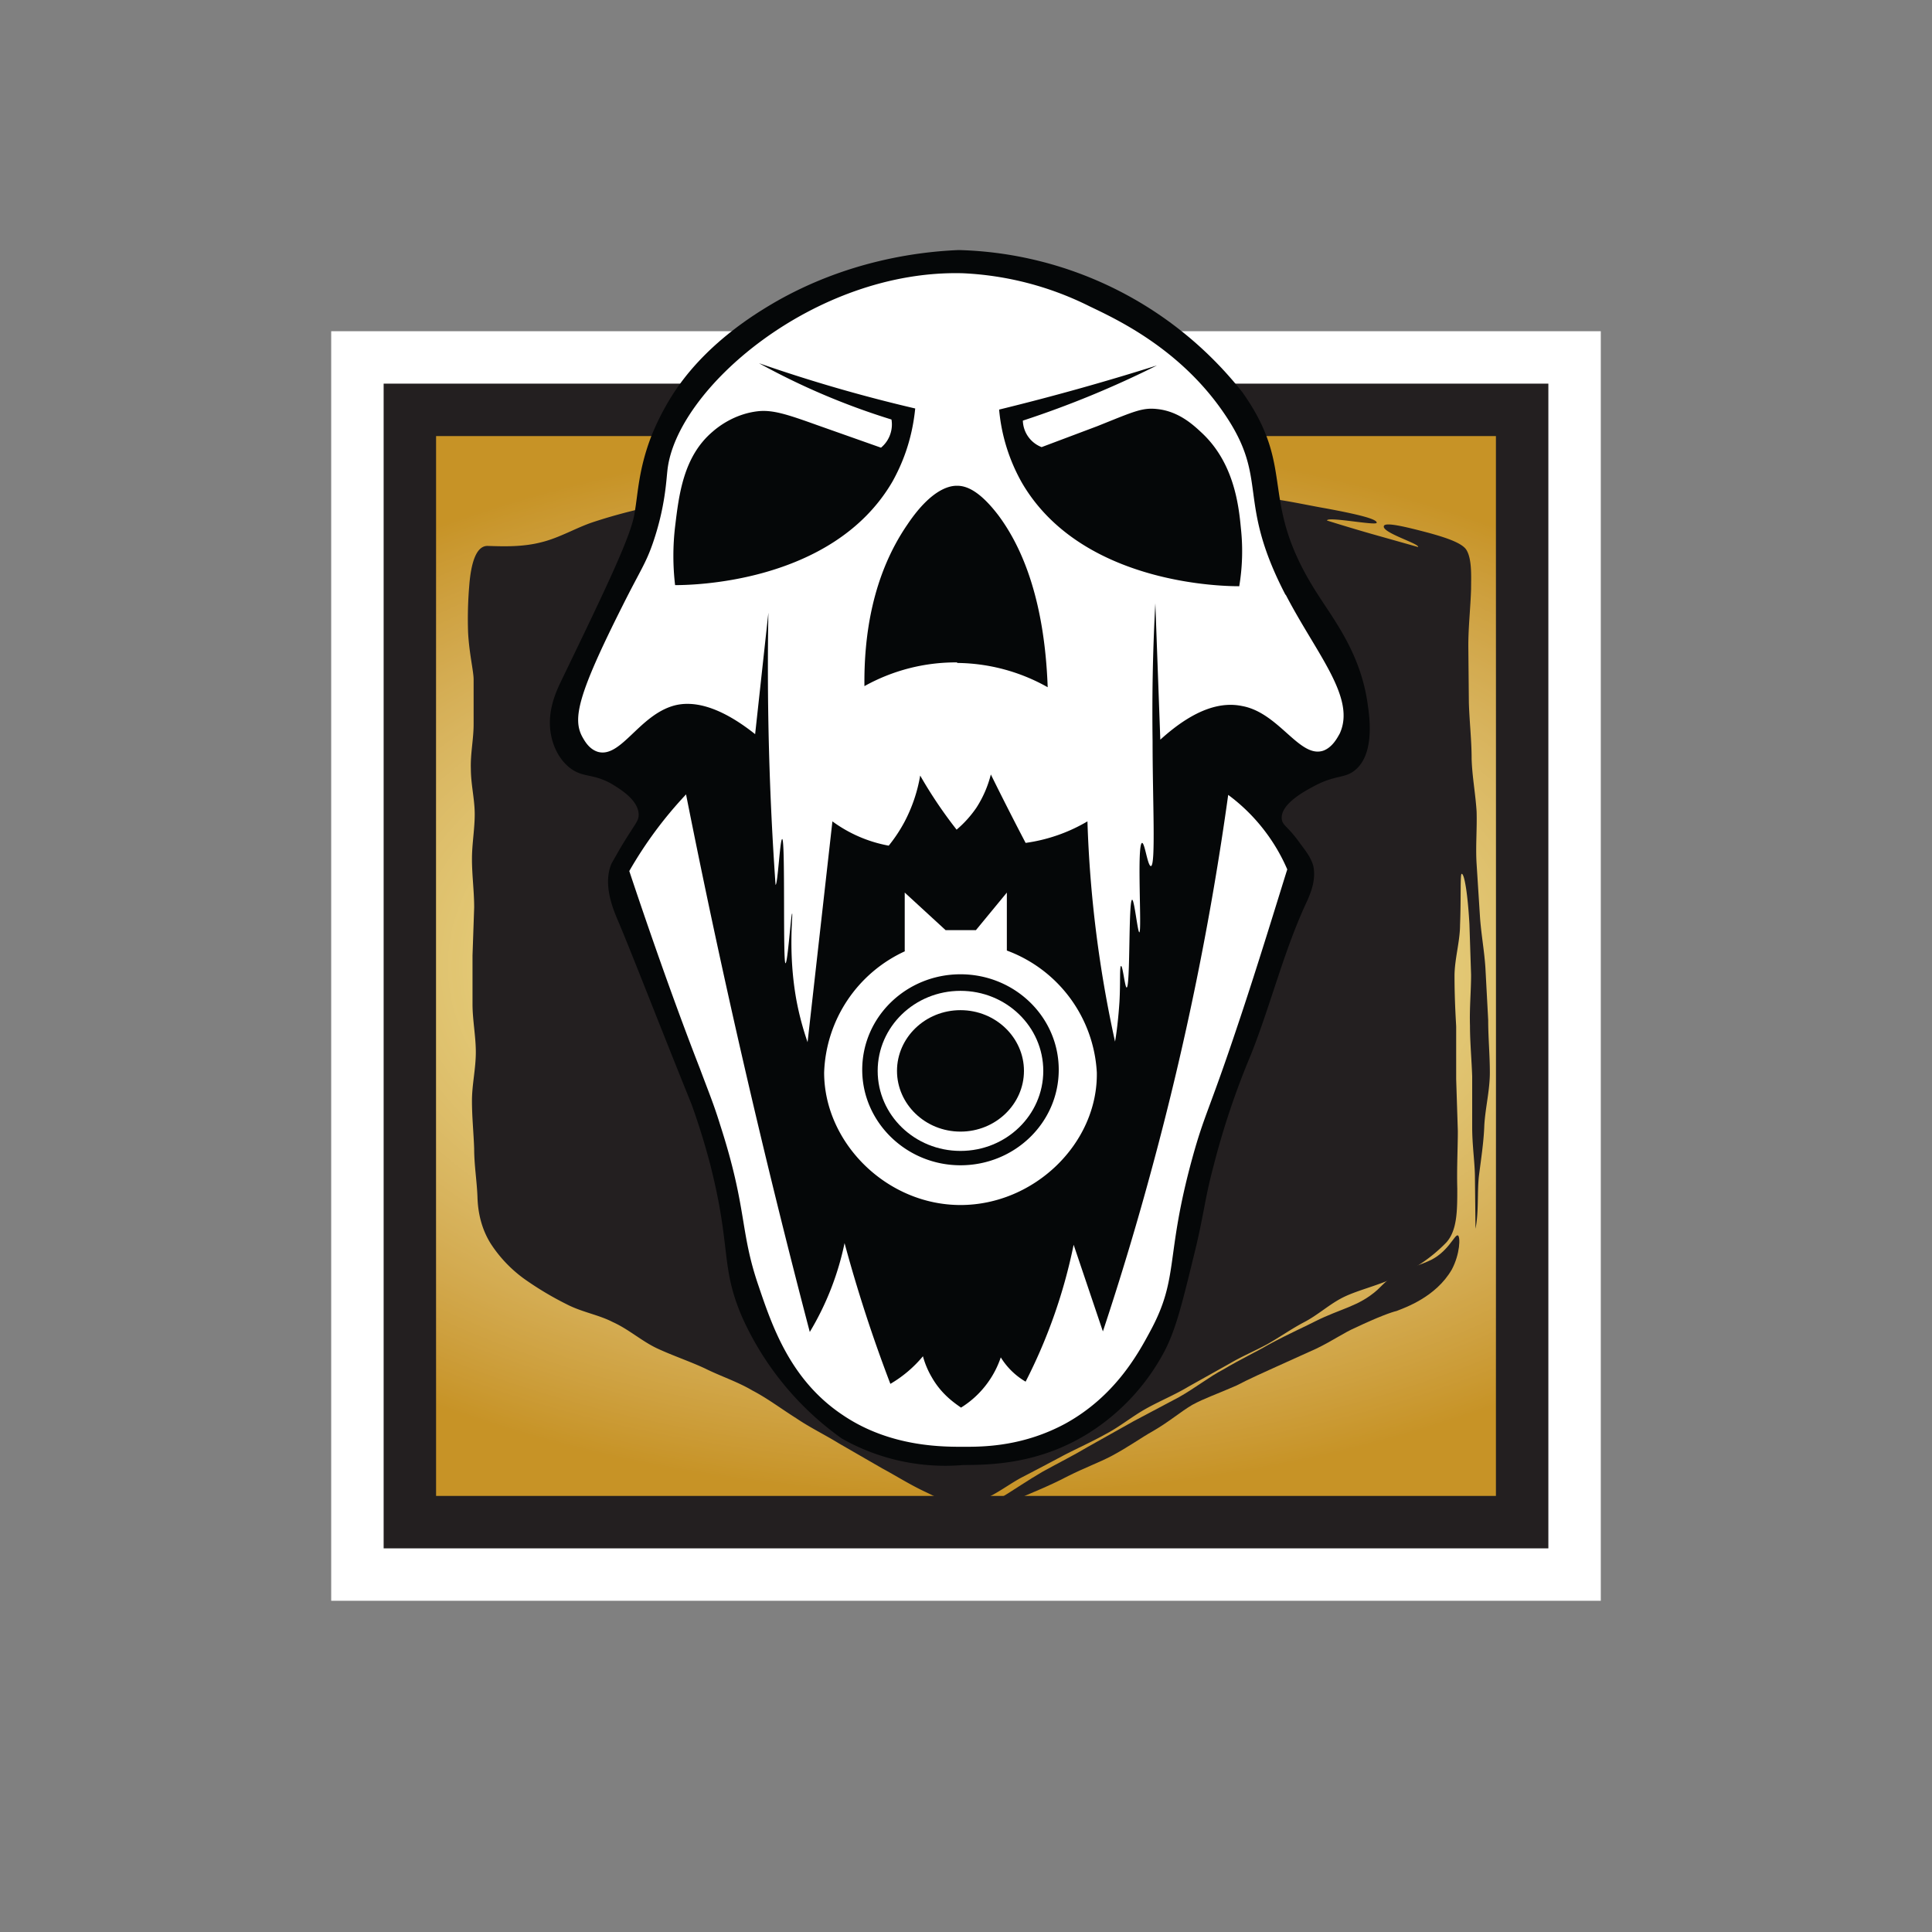 <svg xmlns="http://www.w3.org/2000/svg" viewBox="0 0 350 350"><rect x="0" y="0" width="350" height="350" fill="#808080" stroke="none"/><switch><g><path fill="#fff" d="M60 60h230v230H60z"/><path fill="#231f20" d="M69.5 69.5h211v211h-211z"/><path fill="#c79326" d="M79 79h192v192H79z"/><radialGradient id="a" cx="175" cy="175" r="96" gradientTransform="matrix(0 -1 1.8 0 -140 350)" gradientUnits="userSpaceOnUse"><stop offset="0" stop-color="#ffff8b"/><stop offset="1" stop-color="#fff" stop-opacity="0"/></radialGradient><path fill="url(#a)" d="M79 79h192v192H79z"/><path d="M266.6 137.5c0-3.4-.4-6.8-.5-10.2L266 117c0-3.5.4-6.9.5-10.3 0-2 .2-5.3-.8-7-.7-1.3-3.7-2.3-7-3.2-3.8-1-7.8-2-8-1.2-.4 1.2 6.5 3.2 6.2 3.8l-8.5-2.4a334 334 0 01-8-2.4c0-.8 9 1 9 .4.1-.7-3.8-1.6-9.2-2.6-2.9-.5-6-1.2-9.5-1.7-3-.5-6.4-.6-9.5-1l-9.5-1.2a260.4 260.4 0 00-9.5-1c-3-.2-6-1-9.1-1.2-3-.2-6.1.2-9.2.1-3 0-6-.5-9-.5h-9.2c-3 0-6.1.4-9.2.6l-10 1.1c-3.2.4-6.5 1-9.8 1.6-3.3.4-6.5 1.2-9.8 1.8-3.3.6-6.7.6-10 1.3a96.5 96.5 0 00-9.5 2.6c-3 1-6 2.8-9.2 3.6-3.4.9-6.8.8-9.8.7-2.2-.1-3.1 3.3-3.4 7.3a71.6 71.6 0 00-.2 8.4c.2 3.8 1 7 1 8.5v8.1c0 2.7-.6 5.4-.5 8.1 0 2.8.7 5.5.7 8.2s-.5 5.4-.5 8.1c0 3 .4 5.8.4 8.8l-.3 8.7v8.8c0 2.9.6 5.8.6 8.7 0 3-.7 5.9-.7 8.8 0 3 .3 5.8.4 8.7 0 3 .5 5.9.6 8.8.1 3.2.9 6 2.4 8.4a24 24 0 006.1 6.4 58 58 0 007.7 4.6c2.7 1.4 5.8 1.9 8.3 3.2 2.9 1.3 5.3 3.5 8.1 4.8 2.8 1.3 5.8 2.3 8.6 3.6 2.8 1.4 5.9 2.4 8.6 4 2.7 1.4 5.2 3.3 7.9 5 2.5 1.7 5.2 3 7.8 4.6l7.8 4.5c2.6 1.4 5.1 3 7.9 4.3 4 1.9 5.1 2.8 9 1.8 2.9-.7 5.7-3 8.3-4.4a621.7 621.7 0 007.6-4c2.5-1.3 5.2-2.5 7.7-3.9 2.5-1.3 4.8-3.2 7.3-4.6 2.5-1.4 5.2-2.5 7.7-4l7.5-4.2c2.2-1.3 4.6-2.3 6.8-3.5 2.3-1.3 4.4-2.8 6.7-4s4.3-3 6.5-4.2c2.7-1.5 6.7-2.3 10.2-4a28 28 0 009-6.2c2-2.2 2-5.8 2-9.8-.1-3.6.1-7.5.1-10.4l-.3-9.4V186c0-.4-.3-4.4-.3-9.2 0-3 1-6.3 1-9.2.2-5 0-9.3.3-9.3.5 0 1.1 3.7 1.4 9.1l.3 9.2c0 3-.3 6-.2 9.2 0 3 .3 6.2.4 9.2v9.2c0 3.4.5 6.5.5 9.2l.1 9.2c.6-3 .3-6.3.6-9.4.4-3.2.9-6.3 1-9.4.2-3.2 1-6.3 1-9.5s-.3-6.3-.3-9.5l-.5-9.4c-.2-3.2-.8-6.3-1-9.5l-.6-9.4c-.2-3.2.1-6.3 0-9.5-.2-3.2-.8-6.3-.9-9.5z" fill="#231f20"/><path d="M264.1 223.8c-.6-.2-1.8 3.2-5.4 4.7-1.4.6-1.7.7-3.5 1.2-3 1-4.6 3-5.7 4-3.4 3-6.5 3.3-11.3 5.7-1.5.8-4.3 2-8.4 4.2-2.2 1.3-5 2.6-8.2 4.5-2.5 1.3-5 3.3-8 5l-8.3 4.4-8.2 4.6c-2.5 1.5-5.3 2.9-8.2 4.5-2.6 1.5-5.2 3.3-8 5h3.4c2.1-1 5.4-2.2 9.2-4.2 3-1.5 5.7-2.5 7.8-3.6 3.2-1.7 5.5-3.4 7.5-4.5 3.1-1.8 5-3.5 7.2-4.8 2.2-1.2 4.6-2 8-3.5 2.5-1.3 5-2.4 7.2-3.4l7.3-3.3c2.9-1.4 5-2.9 7.1-3.8 4-1.9 6.5-2.8 7.4-3 1.5-.6 7.1-2.5 10-7.5 1.5-2.8 1.6-6 1.1-6.2z" fill="#231f20"/><path d="M115.7 147.6c0 1.2-.6 1.5-3.3 6l-1.6 2.8c-1.7 3.9.4 8.6 1.2 10.5 2.5 5.9 7 17.6 13.3 33.2a127.6 127.6 0 013.4 11c3.8 15 1.8 18.3 5.7 27.4a54.1 54.1 0 0018.1 22.1 38 38 0 0022 4.8c5.4 0 13.9-.3 22.6-5.7a39.1 39.1 0 0013.8-14.8c2-3.8 3.1-8.1 5.2-16.7 2.1-8.4 2-10.4 3.7-16.8a143 143 0 016.8-20.3c3.7-9.3 6-19 10.3-28.1.4-1 1.6-3.5 1-6.2-.4-1.3-1-2.2-2.3-3.9-2.3-3.3-3.3-3.3-3.4-4.6-.2-2.6 4-4.9 5.7-5.8 4-2.2 5.7-1.4 7.6-3 3.4-2.8 2.7-9 2.3-11.7-1.2-9.2-6-15.3-9-20-11.2-17.3-3.6-22.4-13.7-36.7a67.7 67.7 0 00-51.4-25.8c-7.5.3-20.4 2-33.4 9.5-3.4 2-12.8 7.6-18.7 17.1A46.4 46.4 0 00118 79c-2.3 6-2.4 10.2-3 13.7-.5 4-4.8 13-13.4 30.8-.8 1.7-2.7 5.6-1.7 10 .2.9.9 3.6 3.2 5.5 2.5 2 4.1 1 7.7 3 1.1.7 4.9 2.8 4.9 5.6z" fill="#050708"/><path d="M124.3 144a1651.5 1651.5 0 0022.4 97.3 51.6 51.6 0 006.3-16.1 264.2 264.2 0 008.3 25.5 22.3 22.3 0 005.9-5 15.5 15.5 0 001.6 3.8c1.7 3 4 4.6 5.3 5.5a17 17 0 004.9-4.6 17 17 0 002.3-4.5 13 13 0 004.5 4.4 96.6 96.6 0 008.7-24.8l5.3 15.7a542 542 0 009-30 543.3 543.3 0 0013.7-67.2 32.9 32.9 0 016.9 6.9 32.8 32.8 0 013.8 6.6c-1.3 4.1-5.3 17.3-8.9 28-5.3 15.9-6.1 16.3-8.3 24.3-5 18.2-2.3 21.6-7.7 31.5-2.2 4.1-6.4 11.7-15.3 16.6-7.4 4-14.3 4.2-18 4.2-3.8 0-13.6.2-22.4-5.8-9.4-6.3-12.7-16-15.2-23.4-3.4-9.9-2-13.8-6.9-29-1.2-3.9-2.1-6-3.7-10.3-3.2-8.2-7.6-20.2-12.8-35.8a73.4 73.4 0 0110.3-13.9z" fill="#fff"/><path d="M164 172.3a25.1 25.1 0 00-14.7 22c0 12.7 11.3 24 24.7 24 13.4 0 24.9-11.2 24.7-24a25 25 0 00-16.3-22.1v-10.5l-5.6 6.8h-5.5l-7.4-6.8v10.6zm10 38.8c-9.8 0-17.8-7.8-17.8-17.3 0-9.6 8-17.3 17.8-17.3s17.8 7.7 17.8 17.3-8 17.3-17.8 17.3z" fill="#fff"/><path d="M174 179.5c-8.3 0-15 6.5-15 14.5s6.7 14.5 15 14.5 15-6.5 15-14.5-6.7-14.5-15-14.5zm0 25.5c-6.4 0-11.5-5-11.5-11s5.1-11 11.5-11 11.5 5 11.5 11-5.1 11-11.5 11z" fill="#fff"/><path d="M232.9 107.8c-9.1-17.5-2.8-20.8-11.2-33-8-11.7-19.5-17-24.3-19.3a57 57 0 00-23-6c-26.8-.7-52 21-53.5 35.8-.2 1.7-.4 6.6-2.6 13-1.3 3.8-2.3 5-5.5 11.4-8.1 16.1-9.1 20.5-7.3 23.8.4.7 1.2 2.2 2.8 2.7 4.2 1.2 7.5-6.7 13.9-8.4 3.1-.8 7.8-.2 14.6 5.2l2.4-22a560 560 0 001.3 49.3c.4 0 .8-8.3 1.2-8.3.6 0 .1 22.5.6 22.5.4 0 1-9 1.2-9 .2 0-.8 7.1.8 15.8a52.8 52.8 0 002 7.5l4.5-40a24.8 24.8 0 0010.2 4.4 27.6 27.6 0 002.8-4.2 28 28 0 002.9-8.5 81.3 81.3 0 006.6 9.8 20.1 20.1 0 003.6-4 20.1 20.1 0 002.6-6 579.4 579.4 0 006.3 12.4 30.2 30.2 0 0011.2-3.9 216.7 216.7 0 005 39.9c.3-1.7.6-4.2.8-7.2.2-3.6 0-6.5.3-6.5s.7 3.9 1 3.9c.7 0 .3-15.9 1-15.9.4 0 1 5.9 1.3 5.9.5 0-.5-16 .5-16.2.5 0 1 4.2 1.6 4.2.9-.1.3-12 .3-22.6-.1-7.5 0-15.9.5-25l.9 24.7c6.6-6 11.4-6.8 14.8-6.1 6.7 1.2 10.4 9.5 14.7 8.1 1.7-.6 2.6-2.4 3-3.1 3-6.5-4.2-14.4-9.8-25.2zM122.3 106a45.4 45.4 0 010-10.6c.7-5.8 1.5-12.7 6.8-17.2.8-.7 3.8-3.2 8.2-3.7 2.7-.3 5.4.6 10.7 2.5l11.6 4.1a5.4 5.4 0 001.7-2.5 5.4 5.4 0 00.2-2.6 127.4 127.4 0 01-24-10.2 277.7 277.7 0 0028.3 8.2c-.6 6-2.5 10.3-4.1 13.2-10.9 18.8-37.3 18.8-39.4 18.8zm51.1 14a34 34 0 00-16.8 4.3c-.1-9 1.4-20 7.8-29.3 4.7-7 8.2-7 9-7 1.6 0 4 .8 7.5 5.4 7.2 9.7 8.6 23 8.9 31.1a34 34 0 00-16.4-4.4zm51.1-13.8c-2 0-28.5 0-39.4-18.8a32.8 32.8 0 01-4.1-13.2 448.5 448.5 0 0028.6-8 178.1 178.1 0 01-24.3 10 5.3 5.3 0 003.4 4.8l10.1-3.8c6.5-2.6 8.1-3.4 10.8-3.1 4 .4 6.7 3 8.1 4.3 5.8 5.4 6.7 13 7.1 17.3a38.4 38.4 0 01-.3 10.5z" fill="#fff"/></g></switch></svg>
